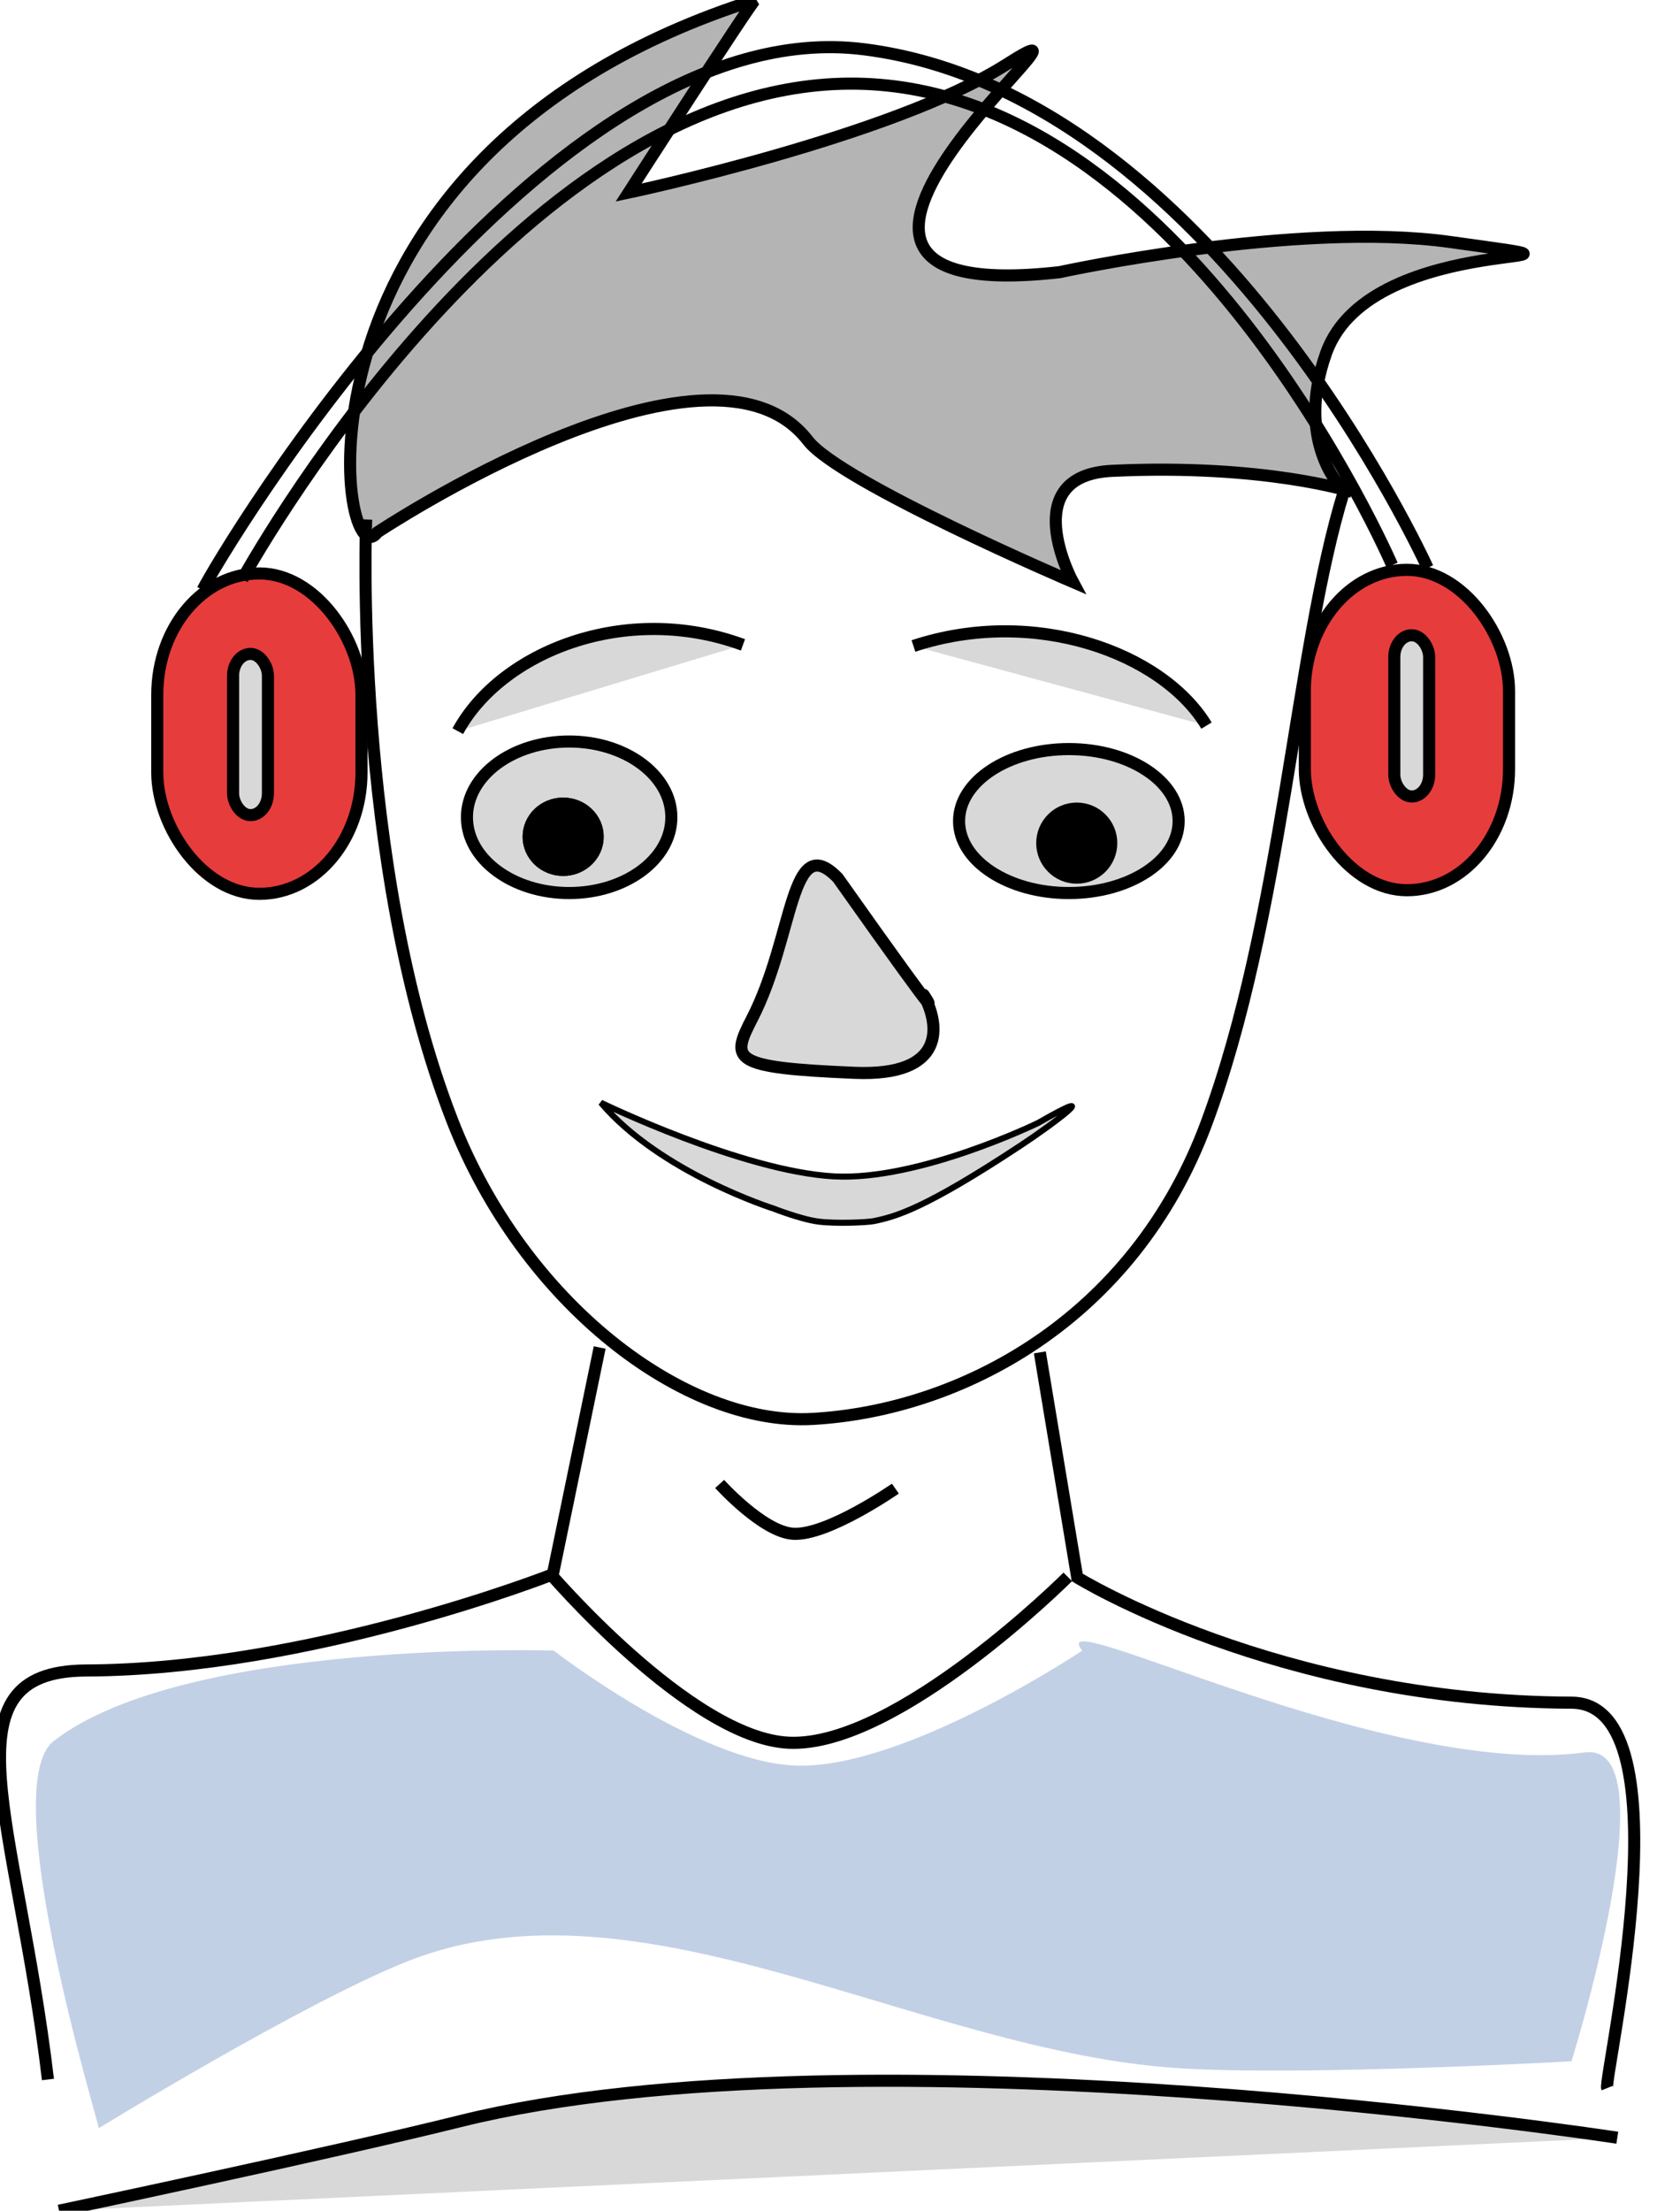 <?xml version="1.0" encoding="utf-8"?>
<svg viewBox="197.463 285.052 138.943 182.714" xmlns="http://www.w3.org/2000/svg">
  <defs>
    <radialGradient gradientUnits="userSpaceOnUse" cx="242.042" cy="351.016" r="2.853" id="gradient-0" gradientTransform="matrix(1, 0, 0, 1, 1.997, 3.195)">
      <stop offset="0" style="stop-color: rgba(0, 0, 0, 1)"/>
      <stop offset="1" style="stop-color: rgba(0, 0, 0, 1)"/>
    </radialGradient>
  </defs>
  <path style="stroke: rgb(0, 0, 0); fill: rgb(180, 180, 180);" d="M 228.668 329.05 C 225.436 333.494 219.875 297.75 259.908 285.052 C 259.386 285.533 249.45 300.97 249.45 300.97 C 249.45 300.97 271.307 296.355 280.717 290.366 C 291.636 283.416 256.15 310.813 285.093 307.547 C 285.093 307.547 304.696 303.276 317.392 305.052 C 334.337 307.421 310.891 303.737 307.14 314.238 C 304.577 321.412 308.32 325.28 308.32 325.28 L 309.29 325.704 C 309.29 325.704 302.095 323.378 289.456 323.966 C 281.408 324.34 286.19 333.153 286.19 333.153 C 286.19 333.153 266.961 324.935 264.285 321.47 C 256.081 310.846 228.668 329.05 228.668 329.05 Z"/>
  <rect x="210.47" y="332.447" width="16.889" height="26.48" style="stroke: rgb(0, 0, 0); fill: rgb(231, 60, 60);" rx="10.018" ry="10.018"/>
  <ellipse style="fill: rgb(216, 216, 216); stroke: rgb(0, 0, 0);" cx="244.534" cy="352.599" rx="8.453" ry="6.262"/>
  <ellipse style="fill: rgb(216, 216, 216); stroke: rgb(0, 0, 0);" cx="285.862" cy="352.912" rx="9.08" ry="5.949"/>
  <path style="fill: rgb(216, 216, 216); stroke: rgb(0, 0, 0);" d="M 266.75 357.608 C 262.797 353.559 263.173 362.426 259.659 369.245 C 257.904 372.651 257.887 373.29 268.134 373.72 C 275.72 374.039 275.227 369.784 273.845 367.267 C 273.728 367.053 277.035 372.138 266.75 357.608 Z"/>
  <ellipse style="stroke: rgb(0, 0, 0); fill: none;" cx="244.038" cy="354.21" rx="2.853" ry="2.738"/>
  <ellipse style="stroke: url(#gradient-0);" cx="244.038" cy="354.21" rx="2.853" ry="2.738"/>
  <ellipse style="stroke: rgb(0, 0, 0);" cx="286.515" cy="354.736" rx="2.853" ry="2.853"/>
  <ellipse style="stroke: rgb(0, 0, 0); fill: none;" cx="242.042" cy="351.016" rx="2.853" ry="0" transform="matrix(1, 0, 0, 1, 91.511, -1.22)"/>
  <path style="fill: rgb(216, 216, 216); stroke: rgb(0, 0, 0);" d="M 273.008 338.443 C 282.979 335.153 293.574 338.967 297.245 345.022"/>
  <path style="fill: rgb(216, 216, 216); stroke: rgb(0, 0, 0);" d="M 235.327 344.168 C 245.028 347.735 255.336 343.6 258.908 337.036" transform="matrix(-1, 0, 0, -1, 494.235, 682.518)"/>
  <path style="fill: rgb(216, 216, 216); stroke: rgb(0, 0, 0); stroke-width: 0.5px;" d="M 247.319 376.139 C 247.319 376.139 259.025 381.76 266.616 382.15 C 273.64 382.51 283.486 377.667 283.486 377.667 C 289.182 374.37 284.864 377.66 282.084 379.512 C 274.114 384.819 271.737 385.448 269.963 385.828 C 269.413 385.946 266.838 386.072 265.366 385.894 C 263.914 385.718 261.627 384.828 261.627 384.828 C 261.627 384.828 252.258 381.915 247.319 376.139 Z" transform="matrix(1, 0.004, -0.004, 1, 1.345, -0.938)"/>
  <rect x="305.378" y="332.148" width="16.889" height="26.48" style="stroke: rgb(0, 0, 0); fill: rgb(231, 60, 60);" rx="10.018" ry="10.018"/>
  <path style="stroke: rgb(0, 0, 0); fill: none;" d="M 217.504 332.921 C 217.504 332.921 239.843 292.156 267.674 291.964 C 295.297 291.774 312.594 331.755 312.594 331.755"/>
  <path style="stroke: rgb(0, 0, 0); fill: none;" d="M 214.227 333.798 C 215.685 330.882 242.529 285.772 268.933 289.126 C 297.77 292.789 315.531 331.979 315.531 331.979"/>
  <rect x="216.739" y="339.097" width="2.882" height="13.326" style="fill: rgb(216, 216, 216); stroke: rgb(0, 0, 0);" rx="1.801" ry="1.801"/>
  <rect x="312.777" y="337.555" width="2.882" height="13.326" style="fill: rgb(216, 216, 216); stroke: rgb(0, 0, 0);" rx="1.801" ry="1.801"/>
  <path style="stroke: rgb(0, 0, 0); fill: none;" d="M 247.059 396.422 L 243.185 415.166 C 243.185 415.166 223.195 423.049 204.589 423.117 C 192.495 423.161 198.904 435.574 201.428 456.921"/>
  <path style="stroke: rgb(0, 0, 0); fill: none;" d="M 283.462 396.826 L 286.553 415.426 C 286.553 415.426 303.116 425.677 327.442 425.778 C 337.237 425.819 330.065 456.84 330.382 457.632"/>
  <path style="fill: rgb(216, 216, 216); stroke: rgb(0, 0, 0);" d="M 202.346 467.766 C 202.346 467.766 224.769 463.034 235.524 460.363 C 268.708 452.123 331.22 461.734 331.22 461.734"/>
  <path style="stroke: rgb(0, 0, 0); fill: none;" d="M 242.722 414.831 C 242.722 414.831 254.554 428.753 262.739 429.089 C 271.666 429.455 285.772 415.379 285.772 415.379"/>
  <path style="stroke: rgb(0, 0, 0); fill: none;" d="M 256.981 407.701 C 256.981 407.701 260.559 411.673 263.072 411.818 C 265.91 411.981 271.514 408.086 271.514 408.086"/>
  <path style="stroke: rgb(0, 0, 0); fill: rgb(194, 208, 230); stroke-width: 0px;" d="M 205.63 460.945 C 205.695 460.711 197.071 432.712 201.903 428.951 C 212.743 420.514 243.252 421.471 243.252 421.471 C 243.252 421.471 255.164 430.692 263.272 430.976 C 272.286 431.291 286.972 421.471 286.972 421.471 C 283.495 417.248 311.902 432.097 328.519 429.889 C 335.718 428.933 327.433 455.415 327.433 455.415 C 327.433 455.415 305.896 456.641 295.154 456 C 273.659 454.717 250.473 439.496 231.164 447.153 C 222.567 450.562 205.63 460.945 205.63 460.945 Z"/>
  <path style="fill: none; stroke: rgb(0, 0, 0);" d="M 227.747 327.986 C 227.747 327.986 226.577 356.34 234.865 377.655 C 240.739 392.763 254.091 402.917 264.664 402.325 C 276.895 401.638 291.167 394.148 297.218 377.945 C 303.522 361.063 304.58 338.731 308.609 325.668"/>
</svg>